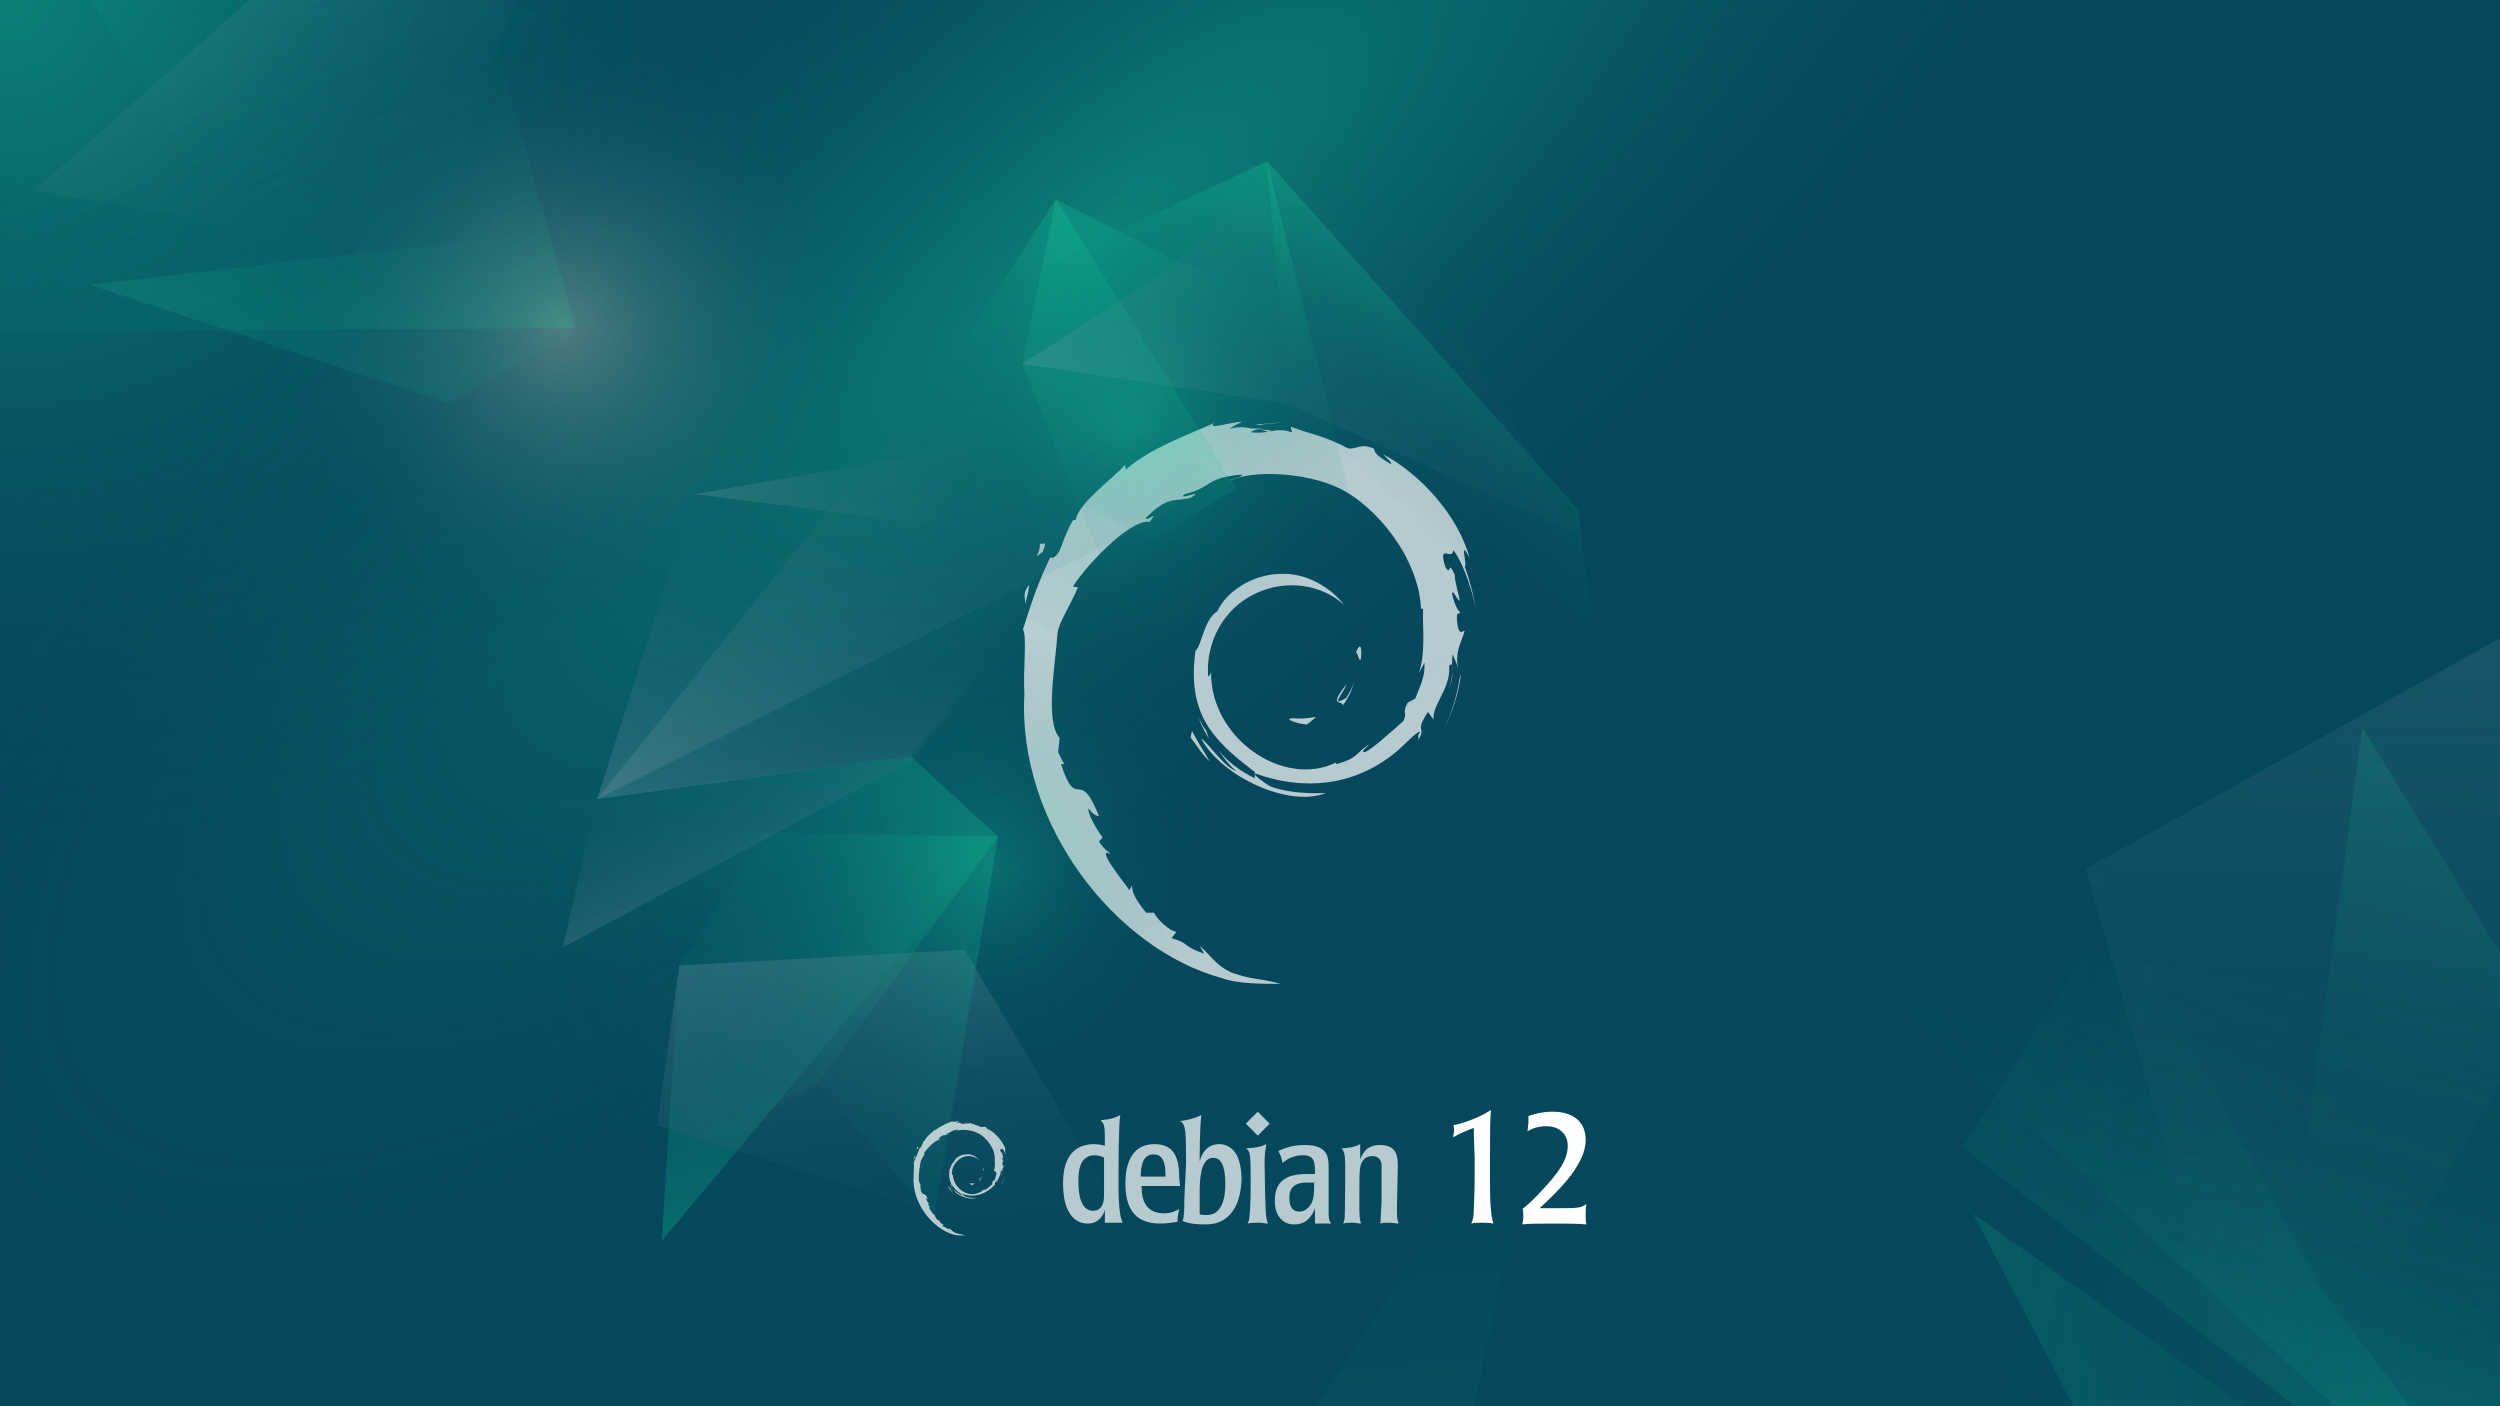 <?xml version="1.0" encoding="UTF-8" standalone="no"?>
<!-- Generator: Adobe Illustrator 26.5.0, SVG Export Plug-In . SVG Version: 6.00 Build 0)  -->

<svg
   version="1.1"
   id="Calque_1"
   x="0px"
   y="0px"
   viewBox="0 0 3840 2160"
   xml:space="preserve"
   sodipodi:docname="3840x2160 Emerald Big Logo.svg"
   inkscape:version="1.2.2 (b0a8486541, 2022-12-01)"
   width="3840"
   height="2160"
   xmlns:inkscape="http://www.inkscape.org/namespaces/inkscape"
   xmlns:sodipodi="http://sodipodi.sourceforge.net/DTD/sodipodi-0.dtd"
   xmlns:xlink="http://www.w3.org/1999/xlink"
   xmlns="http://www.w3.org/2000/svg"
   xmlns:svg="http://www.w3.org/2000/svg"><rect x="0" y="0" width="3840" height="2160" fill="#808080" stroke="none"/><defs
   id="defs660"><clipPath
     id="SVGID_00000065040548837432246740000015681463041764845981_"><use
       xlink:href="#SVGID_00000105414853600283290720000017360153226701225652_"
       style="overflow:visible"
       id="use237" /></clipPath><rect
     id="SVGID_00000105414853600283290720000017360153226701225652_"
     y="0"
     width="640"
     height="483.7"
     x="0" /><rect
     id="rect1106"
     y="0"
     width="640"
     height="483.7"
     x="0" /></defs><sodipodi:namedview
   id="namedview658"
   pagecolor="#ffffff"
   bordercolor="#666666"
   borderopacity="1.0"
   inkscape:showpageshadow="2"
   inkscape:pageopacity="0.0"
   inkscape:pagecheckerboard="0"
   inkscape:deskcolor="#d1d1d1"
   showgrid="false"
   inkscape:zoom="0.24323164"
   inkscape:cx="2150.2137"
   inkscape:cy="982.60244"
   inkscape:window-width="1920"
   inkscape:window-height="1011"
   inkscape:window-x="0"
   inkscape:window-y="0"
   inkscape:window-maximized="1"
   inkscape:current-layer="Calque_1"
   showguides="false" />
<style
   type="text/css"
   id="style409">
	.st0{clip-path:url(#SVGID_00000093167105208028638090000008063807857182655396_);}
	.st1{fill:#05475C;}
	.st2{opacity:0.34;fill:url(#SVGID_00000012445251672029399260000003270595326732136081_);enable-background:new    ;}
	.st3{opacity:0.34;fill:url(#SVGID_00000127010423592997111840000013957416611417821059_);enable-background:new    ;}
	.st4{opacity:0.34;fill:url(#SVGID_00000101814971404403400460000010609185819928108449_);enable-background:new    ;}
	.st5{opacity:0.71;}
	.st6{fill:#FFFFFF;}
	.st7{opacity:0.62;}
	.st8{opacity:0.34;fill:url(#SVGID_00000107557325802917530330000017592151723363848840_);enable-background:new    ;}
	.st9{opacity:0.34;fill:url(#SVGID_00000032650273911267859500000015024660283904495788_);enable-background:new    ;}
	.st10{opacity:0.34;fill:url(#SVGID_00000057851989095838282160000014663790337944238500_);enable-background:new    ;}
	.st11{opacity:0.34;fill:url(#SVGID_00000178165242061037739810000007582236097397314448_);enable-background:new    ;}
	.st12{opacity:0.34;fill:url(#SVGID_00000064329767591241199690000000234602624410839680_);enable-background:new    ;}
	.st13{opacity:0.34;fill:url(#SVGID_00000014609603927260903510000009061463274724089486_);enable-background:new    ;}
	.st14{opacity:0.34;fill:url(#SVGID_00000050627399097891942390000014523148072975367070_);enable-background:new    ;}
	.st15{opacity:0.34;fill:url(#SVGID_00000109731321347584724990000010142768297725207449_);enable-background:new    ;}
	.st16{opacity:0.34;fill:url(#SVGID_00000000926441590728654410000012560741159445150083_);enable-background:new    ;}
	.st17{opacity:0.34;fill:url(#SVGID_00000137832232493639134090000003781239364591219342_);enable-background:new    ;}
	.st18{opacity:0.34;fill:url(#SVGID_00000150812387129626622020000009167110439853258936_);enable-background:new    ;}
	.st19{opacity:0.34;fill:url(#SVGID_00000179608784322168811290000010365701417373876369_);enable-background:new    ;}
	.st20{opacity:0.34;fill:url(#SVGID_00000120531069539707179100000007006360167335202962_);enable-background:new    ;}
	.st21{opacity:0.34;fill:url(#SVGID_00000181089157459068778460000011901104969134050459_);enable-background:new    ;}
	.st22{opacity:0.34;fill:url(#SVGID_00000062164313994880221460000014631417913117263241_);enable-background:new    ;}
	.st23{opacity:0.12;fill:url(#SVGID_00000000902067244530690860000014386718989792038839_);enable-background:new    ;}
	.st24{opacity:0.12;fill:url(#SVGID_00000089550684643991047870000016914371577980347776_);enable-background:new    ;}
	.st25{opacity:0.12;fill:url(#SVGID_00000084507925595054884490000005003863653038598286_);enable-background:new    ;}
	.st26{opacity:0.12;fill:url(#SVGID_00000047780407226302564420000009742350089197221517_);enable-background:new    ;}
	.st27{opacity:0.12;fill:url(#SVGID_00000066480680368962549320000006921805612706891392_);enable-background:new    ;}
	.st28{opacity:0.12;fill:url(#SVGID_00000122678307387241734090000002868210978020395689_);enable-background:new    ;}
	.st29{opacity:0.12;fill:url(#SVGID_00000150100474908702981900000008908414767416909709_);enable-background:new    ;}
	.st30{opacity:0.12;fill:url(#SVGID_00000072960791515750302390000015282140940621514149_);enable-background:new    ;}
	.st31{opacity:0.12;fill:url(#SVGID_00000114770971300144002370000016800559959910618791_);enable-background:new    ;}
	.st32{opacity:0.12;fill:url(#SVGID_00000036952937828426554700000000522215132809990844_);enable-background:new    ;}
	.st33{opacity:0.12;fill:url(#SVGID_00000090974002902719031840000015158340248134540673_);enable-background:new    ;}
</style>
<g
   id="g655"
   transform="matrix(2,0,0,2,0.6,-0.2)"
   sodipodi:insensitive="true">
	<defs
   id="defs412">
		<rect
   id="SVGID_1_"
   x="-0.3"
   y="0.1"
   width="1920"
   height="1080" />
	</defs>
	<clipPath
   id="SVGID_00000085218408489160111120000007828018339010817721_">
		<use
   xlink:href="#SVGID_1_"
   style="overflow:visible"
   id="use414" />
	</clipPath>
	<g
   clip-path="url(#SVGID_00000085218408489160111120000007828018339010817721_)"
   id="g653">
		<g
   id="g651">
			<g
   id="Calque_1-2">
				<rect
   x="-17.3"
   y="-74.9"
   class="st1"
   width="1955"
   height="1231"
   id="rect417" />
				
					<radialGradient
   id="SVGID_00000018216064389455096890000017941378598996776607_"
   cx="-680.755"
   cy="15329.986"
   r="1365.403"
   gradientTransform="matrix(0.5,0,0,0.5,345.377,-7667.793)"
   gradientUnits="userSpaceOnUse">
					<stop
   offset="0"
   style="stop-color:#18F5B0"
   id="stop419" />
					<stop
   offset="1"
   style="stop-color:#05475C;stop-opacity:0"
   id="stop421" />
				</radialGradient>
				
					<circle
   style="opacity:0.34;fill:url(#SVGID_00000018216064389455096890000017941378598996776607_);enable-background:new"
   cx="5"
   cy="-2.8"
   r="682.7"
   id="circle424" />
				
					<radialGradient
   id="SVGID_00000000933302580452020710000013162680496496488371_"
   cx="-1132.389"
   cy="-1996.887"
   r="342.1"
   gradientTransform="matrix(-2.832,2.413,-0.804,-0.944,-3965.738,1030.719)"
   gradientUnits="userSpaceOnUse">
					<stop
   offset="0"
   style="stop-color:#18F5B0"
   id="stop426" />
					<stop
   offset="1"
   style="stop-color:#05475C;stop-opacity:0"
   id="stop428" />
				</radialGradient>
				
					<polygon
   style="opacity:0.34;fill:url(#SVGID_00000000933302580452020710000013162680496496488371_);enable-background:new"
   points="1374,-889.6 1988.4,-168.2 313.1,1258.8 -301.3,537.5 "
   id="polygon431" />
				
					<radialGradient
   id="SVGID_00000080193032524742796840000011048436269149918087_"
   cx="173.045"
   cy="15837.789"
   r="459.401"
   gradientTransform="matrix(0.5,0,0,0.5,345.377,-7667.793)"
   gradientUnits="userSpaceOnUse">
					<stop
   offset="0"
   style="stop-color:#DAC9BA"
   id="stop433" />
					<stop
   offset="1"
   style="stop-color:#05475C;stop-opacity:0"
   id="stop435" />
				</radialGradient>
				
					<circle
   style="opacity:0.34;fill:url(#SVGID_00000080193032524742796840000011048436269149918087_);enable-background:new"
   cx="431.9"
   cy="251.1"
   r="229.7"
   id="circle438" />
				<g
   class="st5"
   id="g464"
   transform="matrix(5.41,0,0,5.41,-4234.63,-2382.099)">
					<path
   class="st6"
   d="m 966.2,542.3 c -1.3,0 0.2,0.7 2,0.9 0.5,-0.4 0.9,-0.7 1.3,-1.1 -1.1,0.2 -2.2,0.3 -3.3,0.2"
   id="path440" />
					<path
   class="st6"
   d="m 973.3,540.5 c 0.8,-1.1 1.4,-2.3 1.6,-3.5 -0.2,0.9 -0.6,1.6 -1.1,2.4 -2.5,1.5 -0.2,-0.9 0,-1.9 -2.7,3.4 -0.4,2.1 -0.5,3"
   id="path442" />
					<path
   class="st6"
   d="m 975.9,533.7 c 0.2,-2.4 -0.5,-1.6 -0.7,-0.7 0.3,0.1 0.5,1.7 0.7,0.7"
   id="path444" />
					<path
   class="st6"
   d="m 961.2,501.3 c 0.7,0.1 1.5,0.2 1.4,0.4 0.8,-0.2 1,-0.3 -1.4,-0.4"
   id="path446" />
					<path
   class="st6"
   d="m 962.6,501.7 -0.5,0.1 0.5,-0.1 v 0"
   id="path448" />
					<path
   class="st6"
   d="m 984.9,534.4 c 0.1,2.1 -0.6,3.2 -1.3,5.1 l -1.1,0.6 c -0.9,1.8 0.1,1.1 -0.6,2.6 -1.5,1.3 -4.5,4.1 -5.5,4.4 -0.7,0 0.5,-0.8 0.6,-1.1 -1.9,1.3 -1.6,2 -4.6,2.8 l -0.1,-0.2 c -7.4,3.6 -17.8,-3.4 -17.7,-12.9 -0.1,0.6 -0.2,0.4 -0.4,0.7 -0.4,-4.9 2.2,-9.7 6.7,-11.8 4.4,-2.1 9.4,-1.3 12.6,1.6 -1.7,-2.2 -5.1,-4.6 -9.1,-4.4 -4,0.1 -7.6,2.5 -8.9,5.3 -2,1.3 -2.2,4.9 -3.1,5.6 -1.2,8.7 2.2,12.5 8,16.9 0.9,0.6 0.3,0.7 0.4,1.2 -1.9,-0.9 -3.7,-2.2 -5.2,-4 0.8,1.1 1.6,2.2 2.6,3 -1.8,-0.6 -4.3,-4.4 -5,-4.6 3.1,5.6 12.7,9.8 17.7,7.7 -2.3,0.1 -5.3,0 -7.8,-0.9 -1.1,-0.6 -2.5,-1.7 -2.3,-1.9 6.8,2.5 13.9,1.9 19.8,-2.8 1.5,-1.2 3.1,-3.1 3.7,-3.1 -0.7,1.1 0.1,0.5 -0.4,1.4 1.5,-2.4 -0.6,-1 1.5,-4.2 l 0.8,1.1 c -0.3,-2 2.5,-4.5 2.2,-7.6 0.6,-1 0.7,1 0,3.2 0.9,-2.4 0.2,-2.8 0.5,-4.9 0.3,0.7 0.6,1.4 0.8,2.1 -0.6,-2.4 0.6,-4.1 0.9,-5.4 -0.3,-0.1 -0.9,1 -1.1,-1.7 0,-1.2 0.3,-0.6 0.5,-0.9 -0.2,-0.1 -0.9,-1.1 -1.2,-2.8 0.3,-0.4 0.7,1.1 1.1,1.1 -0.2,-1.4 -0.7,-2.5 -0.7,-3.7 -1.1,-2.3 -0.4,0.3 -1.3,-1 -1.2,-3.7 1,-0.8 1.1,-2.5 1.8,2.5 2.8,6.6 3.2,8.2 -0.4,-2 -0.9,-4 -1.6,-5.9 0.5,0.2 -0.9,-4.2 0.7,-1.2 -1.7,-6.2 -7.2,-12 -12.3,-14.7 0.6,0.6 1.4,1.3 1.1,1.4 -2.5,-1.5 -2.1,-1.6 -2.4,-2.2 -2,-0.8 -2.2,0.1 -3.6,0 -3.9,-2 -4.7,-1.8 -8.2,-3.1 l 0.2,0.8 c -2.5,-0.8 -3,0.3 -5.8,0 -0.2,-0.1 0.9,-0.5 1.7,-0.6 -2.5,0.3 -2.3,-0.5 -4.8,0.1 0.6,-0.4 1.2,-0.7 1.8,-1 -2,0.1 -4.9,1.2 -4,0.2 -3.3,1.5 -9.2,3.6 -12.5,6.6 l -0.1,-0.7 c -1.5,1.8 -6.6,5.4 -7,7.8 l -0.4,0.1 c -0.8,1.3 -1.3,2.8 -1.9,4.3 -1,1.7 -1.5,0.7 -1.3,0.9 -2,4.1 -3,7.5 -3.9,10.3 0.6,0.9 0,5.6 0.2,9.2 -1,18.4 12.9,36.2 28.1,40.3 2.2,0.8 5.6,0.8 8.3,0.8 -3.3,-0.9 -3.8,-0.5 -7,-1.6 -2.3,-1.1 -2.8,-2.3 -4.5,-3.8 l 0.6,1.1 c -3.2,-1.1 -1.9,-1.4 -4.6,-2.2 l 0.7,-0.9 c -1,-0.1 -2.7,-1.7 -3.2,-2.7 h -1.1 c -1.4,-1.7 -2.1,-2.9 -2,-3.9 l -0.4,0.7 c -0.4,-0.7 -5.1,-6.4 -2.6,-5.1 -0.4,-0.4 -1,-0.7 -1.7,-1.8 l 0.5,-0.6 c -1.1,-1.5 -2.1,-3.4 -2,-4.1 0.6,0.8 1,1 1.5,1.1 -2.9,-7.3 -3.1,-0.4 -5.4,-7.4 h 0.5 c -0.4,-0.5 -0.6,-1.1 -0.9,-1.7 l 0.2,-2 c -2.1,-2.4 -0.6,-10.4 -0.3,-14.8 0.2,-1.7 1.7,-3.7 2.9,-6.6 l -0.7,-0.1 c 1.4,-2.4 7.9,-9.6 10.9,-9.2 1.4,-1.8 -0.3,0 -0.6,-0.5 3.2,-3.3 4.2,-2.3 6.4,-2.9 2.3,-1.4 -2,0.5 -0.9,-0.5 4.1,-1 2.8,-2.3 8.1,-2.8 0.5,0.3 -1.3,0.5 -1.7,0.9 3.3,-1.6 10.7,-1.2 15.3,0.9 5.5,2.5 11.6,10.1 11.9,17.2 l 0.3,0.1 c -0.1,2.8 0.4,6.1 -0.6,9.1 l 0.8,-1.5"
   id="path450" />
					<path
   class="st6"
   d="m 951.9,544.1 -0.2,0.9 c 0.9,1.2 1.6,2.4 2.7,3.4 -0.9,-1.6 -1.4,-2.2 -2.5,-4.3"
   id="path452" />
					<path
   class="st6"
   d="m 953.9,544 c -0.5,-0.5 -0.7,-1.1 -1,-1.7 0.3,1.1 0.9,2 1.4,2.9 l -0.4,-1.2"
   id="path454" />
					<path
   class="st6"
   d="m 990.1,536.1 -0.2,0.5 c -0.4,2.5 -1.1,5 -2.3,7.3 1.3,-2.4 2.1,-5.1 2.5,-7.8"
   id="path456" />
					<path
   class="st6"
   d="m 961.5,500.7 c 0.9,-0.3 2.2,-0.2 3.1,-0.4 -1.2,0.1 -2.5,0.2 -3.7,0.3 l 0.6,0.1"
   id="path458" />
					<path
   class="st6"
   d="m 930.3,517.3 c 0.2,1.9 -1.4,2.6 0.4,1.4 0.9,-2.2 -0.4,-0.6 -0.4,-1.4"
   id="path460" />
					<path
   class="st6"
   d="m 928.2,526.1 c 0.4,-1.3 0.5,-2 0.6,-2.8 -1.1,1.5 -0.5,1.8 -0.6,2.8"
   id="path462" />
				</g>
				<g
   class="st7"
   id="g571">
					
						<radialGradient
   id="SVGID_00000091732848191404214390000004736846775492618424_"
   cx="-37.305"
   cy="10365.16"
   r="173.24"
   gradientTransform="matrix(0.864,0.523,-0.502,0.911,5995.198,-8755.317)"
   gradientUnits="userSpaceOnUse">
						<stop
   offset="0"
   style="stop-color:#18F5B0"
   id="stop466" />
						<stop
   offset="1"
   style="stop-color:#05475C;stop-opacity:0"
   id="stop468" />
					</radialGradient>
					
						<ellipse
   style="opacity:0.34;fill:url(#SVGID_00000091732848191404214390000004736846775492618424_);enable-background:new"
   cx="766.2"
   cy="645.9"
   rx="173.2"
   ry="181.5"
   id="ellipse471" />
					
						<linearGradient
   id="SVGID_00000114788164137069528000000005957745660025105319_"
   gradientUnits="userSpaceOnUse"
   x1="4501.651"
   y1="506.226"
   x2="4698.46"
   y2="506.226"
   gradientTransform="matrix(-0.715,0.699,-0.538,-0.551,4391.564,-2623.354)">
						<stop
   offset="0"
   style="stop-color:#18F5B0"
   id="stop473" />
						<stop
   offset="1"
   style="stop-color:#05475C;stop-opacity:0"
   id="stop475" />
					</linearGradient>
					
						<polygon
   style="opacity:0.34;fill:url(#SVGID_00000114788164137069528000000005957745660025105319_);enable-background:new"
   points="885,415.5 700.3,321.9 810.7,153.3 949,375.1 "
   id="polygon478" />
					
						<linearGradient
   id="SVGID_00000054962312987295980090000006017935243511788676_"
   gradientUnits="userSpaceOnUse"
   x1="2066.03"
   y1="7874.249"
   x2="2337.193"
   y2="7874.249"
   gradientTransform="matrix(0.777,0.629,-0.629,0.777,4107.186,-7204.904)">
						<stop
   offset="0"
   style="stop-color:#18F5B0"
   id="stop480" />
						<stop
   offset="1"
   style="stop-color:#05475C;stop-opacity:0"
   id="stop482" />
					</linearGradient>
					
						<polygon
   style="opacity:0.34;fill:url(#SVGID_00000054962312987295980090000006017935243511788676_);enable-background:new"
   points="1001,349.2 871.9,494.7 784.8,279.5 810.7,153.3 905.6,201.5 1025.1,241.8 "
   id="polygon485" />
					
						<linearGradient
   id="SVGID_00000012442755421995762960000014664915799359269053_"
   gradientUnits="userSpaceOnUse"
   x1="-7687.738"
   y1="5138.357"
   x2="-7185.388"
   y2="5138.357"
   gradientTransform="matrix(0.392,-0.92,0.92,0.392,-1099.898,-8403.892)">
						<stop
   offset="0"
   style="stop-color:#AABDCB"
   id="stop487" />
						<stop
   offset="1"
   style="stop-color:#05475C;stop-opacity:0"
   id="stop489" />
					</linearGradient>
					
						<polygon
   style="opacity:0.34;fill:url(#SVGID_00000012442755421995762960000014664915799359269053_);enable-background:new"
   points="939.5,373.1 458.3,613.8 629.2,399.9 799.9,213.2 "
   id="polygon492" />
					
						<linearGradient
   id="SVGID_00000086651592687441638420000016273738828393233579_"
   gradientUnits="userSpaceOnUse"
   x1="9454.185"
   y1="2925.749"
   x2="9671.468"
   y2="2925.749"
   gradientTransform="matrix(-0.348,0.572,-0.765,-0.628,6665.277,-3309.378)">
						<stop
   offset="0"
   style="stop-color:#18F5B0"
   id="stop494" />
						<stop
   offset="1"
   style="stop-color:#05475C;stop-opacity:0"
   id="stop496" />
					</linearGradient>
					
						<polygon
   style="opacity:0.34;fill:url(#SVGID_00000086651592687441638420000016273738828393233579_);enable-background:new"
   points="972.8,123.9 1211.9,391.7 1226.6,518.1 988.7,310.2 "
   id="polygon499" />
					
						<linearGradient
   id="SVGID_00000095314929038062691570000012080618537926193552_"
   gradientUnits="userSpaceOnUse"
   x1="-4049.36"
   y1="6098.56"
   x2="-3743.856"
   y2="6098.56"
   gradientTransform="matrix(0.715,-0.699,0.699,0.715,-446.369,-6772.921)">
						<stop
   offset="0"
   style="stop-color:#AABDCB"
   id="stop501" />
						<stop
   offset="1"
   style="stop-color:#05475C;stop-opacity:0"
   id="stop503" />
					</linearGradient>
					
						<polygon
   style="opacity:0.34;fill:url(#SVGID_00000095314929038062691570000012080618537926193552_);enable-background:new"
   points="784.8,279.5 889.2,212.3 1029.8,93.1 1208.9,409.2 988.7,310.2 "
   id="polygon506" />
					
						<linearGradient
   id="SVGID_00000069384093065957304470000008686477747994526866_"
   gradientUnits="userSpaceOnUse"
   x1="6255.86"
   y1="2547.125"
   x2="6490.913"
   y2="2547.125"
   gradientTransform="matrix(-0.59,0.808,-0.808,-0.59,6758.61,-3397.523)">
						<stop
   offset="0"
   style="stop-color:#18F5B0"
   id="stop508" />
						<stop
   offset="1"
   style="stop-color:#05475C;stop-opacity:0"
   id="stop510" />
					</linearGradient>
					
						<polygon
   style="opacity:0.34;fill:url(#SVGID_00000069384093065957304470000008686477747994526866_);enable-background:new"
   points="1043.6,409.2 960,371.1 730.2,237.8 972.8,123.9 "
   id="polygon513" />
					
						<linearGradient
   id="SVGID_00000174570387500765410560000018201440021002273169_"
   gradientUnits="userSpaceOnUse"
   x1="-7022.96"
   y1="-1443.51"
   x2="-6656.459"
   y2="-1443.51"
   gradientTransform="matrix(-0.268,-0.963,1.05,-0.292,294.058,-6276.794)">
						<stop
   offset="0"
   style="stop-color:#18F5B0"
   id="stop515" />
						<stop
   offset="1"
   style="stop-color:#05475C;stop-opacity:0"
   id="stop517" />
					</linearGradient>
					
						<polygon
   style="opacity:0.34;fill:url(#SVGID_00000174570387500765410560000018201440021002273169_);enable-background:new"
   points="521.4,741.6 657.1,531.1 756.4,656.4 507.9,953.1 "
   id="polygon520" />
					
						<linearGradient
   id="SVGID_00000041276010603755054700000012950505128597653693_"
   gradientUnits="userSpaceOnUse"
   x1="6476.295"
   y1="-3050.692"
   x2="6860.413"
   y2="-3050.692"
   gradientTransform="matrix(-0.926,0.378,-0.378,-0.926,5603.135,-4641.423)">
						<stop
   offset="0"
   style="stop-color:#18F5B0"
   id="stop522" />
						<stop
   offset="1"
   style="stop-color:#05475C;stop-opacity:0"
   id="stop524" />
					</linearGradient>
					
						<polygon
   style="opacity:0.34;fill:url(#SVGID_00000041276010603755054700000012950505128597653693_);enable-background:new"
   points="427.7,829.7 397,619.9 699,580.8 766.2,642.6 628.2,832 516.1,895 "
   id="polygon527" />
					
						<linearGradient
   id="SVGID_00000061435600823447587540000000552723606534874028_"
   gradientUnits="userSpaceOnUse"
   x1="-14448.05"
   y1="-4270.977"
   x2="-13998.346"
   y2="-4270.977"
   gradientTransform="matrix(-0.235,-0.26,0.879,-0.295,1043.049,-4355.957)">
						<stop
   offset="0"
   style="stop-color:#AABDCB"
   id="stop529" />
						<stop
   offset="1"
   style="stop-color:#05475C;stop-opacity:0"
   id="stop531" />
					</linearGradient>
					
						<polygon
   style="opacity:0.34;fill:url(#SVGID_00000061435600823447587540000000552723606534874028_);enable-background:new"
   points="700.3,584.1 431.9,727.7 458.3,613.8 806,449.6 "
   id="polygon534" />
					
						<linearGradient
   id="SVGID_00000002351047188999019860000002566414104328457898_"
   gradientUnits="userSpaceOnUse"
   x1="12772.947"
   y1="6937.404"
   x2="13680.892"
   y2="6937.404"
   gradientTransform="matrix(0.176,0.302,-0.921,0.109,4716.275,-3888.367)">
						<stop
   offset="0"
   style="stop-color:#AABDCB"
   id="stop536" />
						<stop
   offset="1"
   style="stop-color:#05475C;stop-opacity:0"
   id="stop538" />
					</linearGradient>
					
						<polygon
   style="opacity:0.34;fill:url(#SVGID_00000002351047188999019860000002566414104328457898_);enable-background:new"
   points="521.4,741.6 740.4,729.5 893.4,986.9 504.3,864.5 "
   id="polygon541" />
					
						<linearGradient
   id="SVGID_00000004534978137110897330000008179059058368671906_"
   gradientUnits="userSpaceOnUse"
   x1="-7687.738"
   y1="5080.528"
   x2="-7400.528"
   y2="5080.528"
   gradientTransform="matrix(0.392,-0.92,0.92,0.392,-1099.898,-8403.892)">
						<stop
   offset="0"
   style="stop-color:#AABDCB"
   id="stop543" />
						<stop
   offset="1"
   style="stop-color:#05475C;stop-opacity:0"
   id="stop545" />
					</linearGradient>
					
						<polygon
   style="opacity:0.34;fill:url(#SVGID_00000004534978137110897330000008179059058368671906_);enable-background:new"
   points="806,449.6 699,580.8 458.3,613.8 533.2,379.6 "
   id="polygon548" />
					
						<radialGradient
   id="SVGID_00000091017312778810520490000013487813255627565699_"
   cx="-108.256"
   cy="10030.869"
   r="181.94"
   gradientTransform="matrix(0.864,0.523,-0.502,0.911,5995.198,-8755.317)"
   gradientUnits="userSpaceOnUse">
						<stop
   offset="0"
   style="stop-color:#18F5B0"
   id="stop550" />
						<stop
   offset="1"
   style="stop-color:#05475C;stop-opacity:0"
   id="stop552" />
					</radialGradient>
					
						<ellipse
   style="opacity:0.34;fill:url(#SVGID_00000091017312778810520490000013487813255627565699_);enable-background:new"
   cx="871.9"
   cy="305.4"
   rx="181.9"
   ry="190.6"
   id="ellipse555" />
					
						<linearGradient
   id="SVGID_00000093149179829732349710000008128861407447028144_"
   gradientUnits="userSpaceOnUse"
   x1="6476.307"
   y1="-3135.932"
   x2="6770.707"
   y2="-3135.932"
   gradientTransform="matrix(-0.926,0.378,-0.378,-0.926,5603.135,-4641.423)">
						<stop
   offset="0"
   style="stop-color:#18F5B0"
   id="stop557" />
						<stop
   offset="1"
   style="stop-color:#05475C;stop-opacity:0"
   id="stop559" />
					</linearGradient>
					
						<polygon
   style="opacity:0.34;fill:url(#SVGID_00000093149179829732349710000008128861407447028144_);enable-background:new"
   points="766.2,642.6 717.1,936.1 628.2,832 532.1,848 501.4,638.1 "
   id="polygon562" />
					
						<linearGradient
   id="SVGID_00000034071598378061202680000005682775137060128388_"
   gradientUnits="userSpaceOnUse"
   x1="-2446.014"
   y1="8616.951"
   x2="-2179.454"
   y2="8616.951"
   gradientTransform="matrix(0.98,-0.2,0.2,0.98,1206.592,-8533.693)">
						<stop
   offset="0"
   style="stop-color:#AABDCB"
   id="stop564" />
						<stop
   offset="1"
   style="stop-color:#05475C;stop-opacity:0"
   id="stop566" />
					</linearGradient>
					
						<polygon
   style="opacity:0.34;fill:url(#SVGID_00000034071598378061202680000005682775137060128388_);enable-background:new"
   points="797.9,413.5 533.2,379.6 730.2,345.4 784.8,279.5 "
   id="polygon569" />
				</g>
				
					<linearGradient
   id="SVGID_00000147222259863327894370000004713185813428820113_"
   gradientUnits="userSpaceOnUse"
   x1="-8054.338"
   y1="5144.256"
   x2="-7614.186"
   y2="5144.256"
   gradientTransform="matrix(0.417,-0.909,0.909,0.417,401.777,-8335.061)">
					<stop
   offset="0"
   style="stop-color:#18F5B0"
   id="stop573" />
					<stop
   offset="1"
   style="stop-color:#05475C;stop-opacity:0"
   id="stop575" />
				</linearGradient>
				
					<polygon
   style="opacity:0.12;fill:url(#SVGID_00000147222259863327894370000004713185813428820113_);enable-background:new"
   points="1984.5,1253.1 1507.2,881.3 1602,731.1 2140.7,840.5 "
   id="polygon578" />
				
					<linearGradient
   id="SVGID_00000063620498617606890090000008720960172290484925_"
   gradientUnits="userSpaceOnUse"
   x1="-338.647"
   y1="-4980.898"
   x2="213.097"
   y2="-4980.898"
   gradientTransform="matrix(-0.951,-0.309,0.309,-0.951,3185.278,-3756.863)">
					<stop
   offset="0"
   style="stop-color:#18F5B0"
   id="stop580" />
					<stop
   offset="1"
   style="stop-color:#05475C;stop-opacity:0"
   id="stop582" />
				</linearGradient>
				
					<polygon
   style="opacity:0.12;fill:url(#SVGID_00000063620498617606890090000008720960172290484925_);enable-background:new"
   points="1645,1256.7 1426.9,1290.3 1413.7,1026.6 1556,569.8 1783,991.1 1934.2,1191.5 "
   id="polygon585" />
				
					<linearGradient
   id="SVGID_00000078013590621525976610000006727138897565908112_"
   gradientUnits="userSpaceOnUse"
   x1="5217.22"
   y1="6487.855"
   x2="5885.488"
   y2="6487.855"
   gradientTransform="matrix(-0.036,0.999,-0.999,-0.036,8477.332,-4502.86)">
					<stop
   offset="0"
   style="stop-color:#AABDCB"
   id="stop587" />
					<stop
   offset="1"
   style="stop-color:#05475C;stop-opacity:0"
   id="stop589" />
				</linearGradient>
				
					<polygon
   style="opacity:0.12;fill:url(#SVGID_00000078013590621525976610000006727138897565908112_);enable-background:new"
   points="1995.2,701.9 1737.9,1144.3 1601.6,667.3 1933.3,482.6 "
   id="polygon592" />
				
					<linearGradient
   id="SVGID_00000129169157574715853980000000301106401069963673_"
   gradientUnits="userSpaceOnUse"
   x1="8268.372"
   y1="570.836"
   x2="8986.336"
   y2="570.836"
   gradientTransform="matrix(-0.079,0.665,-0.957,-0.254,3183.179,-4748.315)">
					<stop
   offset="0"
   style="stop-color:#18F5B0"
   id="stop594" />
					<stop
   offset="1"
   style="stop-color:#05475C;stop-opacity:0"
   id="stop596" />
				</linearGradient>
				
					<polygon
   style="opacity:0.12;fill:url(#SVGID_00000129169157574715853980000000301106401069963673_);enable-background:new"
   points="2102.8,1126.5 1757.4,979.3 1814,558.8 2004.8,870.8 "
   id="polygon599" />
				
					<linearGradient
   id="SVGID_00000051343387064157711410000007010731585534318724_"
   gradientUnits="userSpaceOnUse"
   x1="-6628.842"
   y1="4207.943"
   x2="-6236.536"
   y2="4207.943"
   gradientTransform="matrix(0.261,-0.965,0.965,0.261,-653.472,-6361.39)">
					<stop
   offset="0"
   style="stop-color:#18F5B0"
   id="stop601" />
					<stop
   offset="1"
   style="stop-color:#05475C;stop-opacity:0"
   id="stop603" />
				</linearGradient>
				
					<polygon
   style="opacity:0.12;fill:url(#SVGID_00000051343387064157711410000007010731585534318724_);enable-background:new"
   points="2068.4,836 1927.9,1204.4 1463.9,778.1 1621.5,776.7 "
   id="polygon606" />
				
					<linearGradient
   id="SVGID_00000169518436558334241300000010220786071391330234_"
   gradientUnits="userSpaceOnUse"
   x1="1836.101"
   y1="7829.161"
   x2="2258.339"
   y2="7829.161"
   gradientTransform="matrix(0.992,-0.127,0.127,0.992,-1274.858,-6407.448)">
					<stop
   offset="0"
   style="stop-color:#18F5B0"
   id="stop608" />
					<stop
   offset="1"
   style="stop-color:#05475C;stop-opacity:0"
   id="stop610" />
				</linearGradient>
				
					<polygon
   style="opacity:0.12;fill:url(#SVGID_00000169518436558334241300000010220786071391330234_);enable-background:new"
   points="1983.4,1264.7 1663.6,1217.3 1515.2,932.3 "
   id="polygon613" />
				
					<linearGradient
   id="SVGID_00000003075246375309062510000005919818320267613622_"
   gradientUnits="userSpaceOnUse"
   x1="10926.994"
   y1="12790.337"
   x2="11459.436"
   y2="12790.337"
   gradientTransform="matrix(0.379,0.341,-0.932,0.561,7924.408,-10914.702)">
					<stop
   offset="0"
   style="stop-color:#AABDCB"
   id="stop615" />
					<stop
   offset="1"
   style="stop-color:#05475C;stop-opacity:0"
   id="stop617" />
				</linearGradient>
				
					<polygon
   style="opacity:0.12;fill:url(#SVGID_00000003075246375309062510000005919818320267613622_);enable-background:new"
   points="413.8,-51.6 325.9,197.4 26.2,146.4 276.7,-75.4 "
   id="polygon620" />
				
					<linearGradient
   id="SVGID_00000151504943794861704500000013710966191068745143_"
   gradientUnits="userSpaceOnUse"
   x1="9379.035"
   y1="6171.806"
   x2="9964.666"
   y2="6171.806"
   gradientTransform="matrix(0.353,0.57,-0.906,0.398,2451.355,-7980.259)">
					<stop
   offset="0"
   style="stop-color:#18F5B0"
   id="stop622" />
					<stop
   offset="1"
   style="stop-color:#05475C;stop-opacity:0"
   id="stop624" />
				</linearGradient>
				
					<polygon
   style="opacity:0.12;fill:url(#SVGID_00000151504943794861704500000013710966191068745143_);enable-background:new"
   points="538.6,70 180.3,178.5 -2.7,-115.1 320.6,-31.9 "
   id="polygon627" />
				
					<linearGradient
   id="SVGID_00000116945986907177242930000003619234899467008173_"
   gradientUnits="userSpaceOnUse"
   x1="-7309.398"
   y1="-1249.721"
   x2="-6990.358"
   y2="-1249.721"
   gradientTransform="matrix(-0.398,-0.917,0.917,-0.398,-1553.592,-6849.357)">
					<stop
   offset="0"
   style="stop-color:#18F5B0"
   id="stop629" />
					<stop
   offset="1"
   style="stop-color:#05475C;stop-opacity:0"
   id="stop631" />
				</linearGradient>
				
					<polygon
   style="opacity:0.12;fill:url(#SVGID_00000116945986907177242930000003619234899467008173_);enable-background:new"
   points="354.7,-57.8 441.9,252.1 -163.5,256 -37.5,164 "
   id="polygon634" />
				
					<linearGradient
   id="SVGID_00000018934028870046402510000005056381095522587327_"
   gradientUnits="userSpaceOnUse"
   x1="-3331.885"
   y1="6389.46"
   x2="-2896.971"
   y2="6389.46"
   gradientTransform="matrix(0.696,-0.718,0.718,0.696,-2068.289,-6498.083)">
					<stop
   offset="0"
   style="stop-color:#18F5B0"
   id="stop636" />
					<stop
   offset="1"
   style="stop-color:#05475C;stop-opacity:0"
   id="stop638" />
				</linearGradient>
				
					<polygon
   style="opacity:0.12;fill:url(#SVGID_00000018934028870046402510000005056381095522587327_);enable-background:new"
   points="626.8,154.1 343.4,309.7 69,218.8 "
   id="polygon641" />
				
					<linearGradient
   id="SVGID_00000101790783768249243120000007920411576515842194_"
   gradientUnits="userSpaceOnUse"
   x1="-6562.526"
   y1="1880.119"
   x2="-6127.653"
   y2="1880.119"
   gradientTransform="matrix(-0.095,-0.996,0.996,-0.095,-1443.645,-5086.291)">
					<stop
   offset="0"
   style="stop-color:#18F5B0"
   id="stop643" />
					<stop
   offset="1"
   style="stop-color:#05475C;stop-opacity:0"
   id="stop645" />
				</linearGradient>
				
					<polygon
   style="opacity:0.12;fill:url(#SVGID_00000101790783768249243120000007920411576515842194_);enable-background:new"
   points="1185.8,818.7 1120.5,1135.3 873.3,1285.3 "
   id="polygon648" />
			</g>
		</g>
	</g>
</g>
<g
   id="g292"
   transform="matrix(13.117,0,0,13.117,1235.39,-4259.359)"
   style="fill:#ffffff;fill-opacity:1;opacity:1"><defs
     id="defs235"><rect
       id="rect446"
       y="0"
       width="640"
       height="483.7"
       x="0" /></defs><clipPath
     id="clipPath762"><use
       xlink:href="#SVGID_00000105414853600283290720000017360153226701225652_"
       style="overflow:visible"
       id="use760" /></clipPath><g
     clip-path="url(#SVGID_00000065040548837432246740000015681463041764845981_)"
     id="g290"
     style="fill:#ffffff;fill-opacity:1;opacity:1"><g
       class="st25"
       id="g264"
       style="opacity:0.71;fill:#ffffff;fill-opacity:1"><path
         class="st26"
         d="m 19.4,463.3 c -0.2,0 0,0.1 0.3,0.2 0.1,-0.1 0.2,-0.1 0.2,-0.2 -0.1,0 -0.3,0 -0.5,0"
         id="path240"
         style="fill:#ffffff;fill-opacity:1;opacity:1" /><path
         class="st26"
         d="m 20.6,463 c 0.1,-0.2 0.2,-0.4 0.3,-0.6 0,0.1 -0.1,0.3 -0.2,0.4 -0.4,0.3 0,-0.2 0,-0.3 -0.5,0.6 -0.1,0.3 -0.1,0.5"
         id="path242"
         style="fill:#ffffff;fill-opacity:1;opacity:1" /><path
         class="st26"
         d="m 21,461.8 c 0,-0.4 -0.1,-0.3 -0.1,-0.1 0.1,0 0.1,0.3 0.1,0.1"
         id="path244"
         style="fill:#ffffff;fill-opacity:1;opacity:1" /><path
         class="st26"
         d="m 18.5,456.3 c 0.1,0 0.3,0 0.2,0.1 0.2,-0.1 0.2,-0.1 -0.2,-0.1"
         id="path246"
         style="fill:#ffffff;fill-opacity:1;opacity:1" /><path
         class="st26"
         d="m 18.8,456.4 v 0 0 0"
         id="path248"
         style="fill:#ffffff;fill-opacity:1;opacity:1" /><path
         class="st26"
         d="m 22.5,462 c 0,0.4 -0.1,0.5 -0.2,0.9 l -0.2,0.1 c -0.2,0.3 0,0.2 -0.1,0.4 -0.2,0.2 -0.8,0.7 -0.9,0.7 -0.1,0 0.1,-0.1 0.1,-0.2 -0.3,0.2 -0.3,0.3 -0.8,0.5 v 0 c -1.3,0.6 -3,-0.6 -3,-2.2 0,0.1 0,0.1 -0.1,0.1 -0.1,-0.8 0.4,-1.6 1.1,-2 0.7,-0.4 1.6,-0.2 2.1,0.3 -0.3,-0.4 -0.9,-0.8 -1.5,-0.7 -0.7,0 -1.3,0.4 -1.5,0.9 -0.3,0.2 -0.4,0.8 -0.5,0.9 -0.2,1.5 0.4,2.1 1.3,2.8 0.2,0.1 0,0.1 0.1,0.2 -0.3,-0.2 -0.6,-0.4 -0.9,-0.7 0.1,0.2 0.3,0.4 0.4,0.5 -0.3,-0.1 -0.7,-0.7 -0.8,-0.8 0.5,0.9 2.1,1.6 3,1.3 -0.4,0 -0.9,0 -1.3,-0.2 -0.2,-0.1 -0.4,-0.3 -0.4,-0.3 1.1,0.4 2.3,0.3 3.3,-0.5 0.3,-0.2 0.5,-0.5 0.6,-0.5 -0.1,0.2 0,0.1 -0.1,0.2 0.3,-0.4 -0.1,-0.2 0.3,-0.7 l 0.1,0.2 c -0.1,-0.3 0.4,-0.7 0.4,-1.3 0.1,-0.2 0.1,0.2 0,0.6 0.2,-0.4 0,-0.5 0.1,-0.8 0,0.1 0.1,0.2 0.1,0.4 -0.1,-0.4 0.1,-0.7 0.2,-0.9 -0.1,0 -0.2,0.2 -0.2,-0.3 0,-0.2 0.1,-0.1 0.1,-0.2 0,0 -0.1,-0.2 -0.2,-0.5 0,-0.1 0.1,0.2 0.2,0.2 0,-0.2 -0.1,-0.4 -0.1,-0.6 -0.2,-0.4 -0.1,0.1 -0.2,-0.2 -0.2,-0.6 0.2,-0.1 0.2,-0.4 0.3,0.4 0.5,1.1 0.6,1.4 -0.1,-0.3 -0.2,-0.7 -0.3,-1 0.1,0 -0.1,-0.7 0.1,-0.2 -0.3,-1 -1.2,-2 -2.1,-2.5 0.1,0.1 0.2,0.2 0.2,0.2 -0.4,-0.3 -0.4,-0.3 -0.4,-0.4 -0.3,-0.1 -0.4,0 -0.6,0 -0.7,-0.3 -0.8,-0.3 -1.4,-0.5 v 0.1 c -0.4,-0.1 -0.5,0.1 -1,0 0,0 0.1,-0.1 0.3,-0.1 -0.4,0.1 -0.4,-0.1 -0.8,0 0.1,-0.1 0.2,-0.1 0.3,-0.2 -0.3,0 -0.8,0.2 -0.7,0 -0.6,0.2 -1.5,0.6 -2.1,1.1 V 457 c -0.3,0.3 -1.1,0.9 -1.2,1.3 H 14 c -0.1,0.2 -0.2,0.5 -0.3,0.7 -0.2,0.3 -0.3,0.1 -0.2,0.2 -0.3,0.7 -0.5,1.3 -0.7,1.7 0.1,0.2 0,0.9 0,1.6 -0.2,3.1 2.2,6.1 4.7,6.8 0.4,0.1 0.9,0.1 1.4,0.1 -0.6,-0.2 -0.6,-0.1 -1.2,-0.3 -0.4,-0.2 -0.5,-0.4 -0.8,-0.6 l 0.1,0.2 c -0.5,-0.2 -0.3,-0.2 -0.8,-0.4 l 0.1,-0.2 c -0.2,0 -0.5,-0.3 -0.5,-0.5 h -0.2 c -0.2,-0.3 -0.4,-0.5 -0.3,-0.7 l -0.1,0.1 c -0.1,-0.1 -0.9,-1.1 -0.4,-0.9 -0.1,-0.1 -0.2,-0.1 -0.3,-0.3 l 0.1,-0.1 c -0.2,-0.3 -0.4,-0.6 -0.3,-0.7 0.1,0.1 0.2,0.2 0.2,0.2 C 14,464 14,465.1 13.6,464 h 0.1 c -0.1,-0.1 -0.1,-0.2 -0.1,-0.3 v -0.3 c -0.4,-0.4 -0.1,-1.8 0,-2.5 0,-0.3 0.3,-0.6 0.5,-1.1 H 14 c 0.2,-0.4 1.3,-1.6 1.8,-1.6 0.2,-0.3 0,0 -0.1,-0.1 0.5,-0.6 0.7,-0.4 1.1,-0.5 0.4,-0.2 -0.3,0.1 -0.2,-0.1 0.7,-0.2 0.5,-0.4 1.4,-0.5 0.1,0.1 -0.2,0.1 -0.3,0.2 0.6,-0.3 1.8,-0.2 2.6,0.2 0.9,0.4 2,1.7 2,2.9 v 0 c 0,0.5 0.1,1 -0.1,1.5 l 0.3,0.2"
         id="path250"
         style="fill:#ffffff;fill-opacity:1;opacity:1" /><path
         class="st26"
         d="m 16.9,463.6 v 0.2 c 0.1,0.2 0.3,0.4 0.5,0.6 -0.2,-0.3 -0.3,-0.4 -0.5,-0.8"
         id="path252"
         style="fill:#ffffff;fill-opacity:1;opacity:1" /><path
         class="st26"
         d="m 17.3,463.6 c -0.1,-0.1 -0.1,-0.2 -0.2,-0.3 0,0.2 0.2,0.3 0.2,0.5 v -0.2"
         id="path254"
         style="fill:#ffffff;fill-opacity:1;opacity:1" /><path
         class="st26"
         d="m 23.5,462.2 v 0 c -0.1,0.5 -0.2,0.9 -0.4,1.3 0.1,-0.3 0.3,-0.8 0.4,-1.3"
         id="path256"
         style="fill:#ffffff;fill-opacity:1;opacity:1" /><path
         class="st26"
         d="m 18.6,456.2 c 0.2,-0.1 0.4,0 0.5,-0.1 -0.2,0 -0.4,0.1 -0.5,0.1 v 0"
         id="path258"
         style="fill:#ffffff;fill-opacity:1;opacity:1" /><path
         class="st26"
         d="m 13.2,459 c 0,0.3 -0.2,0.4 0.1,0.2 0.2,-0.3 -0.1,0 -0.1,-0.2"
         id="path260"
         style="fill:#ffffff;fill-opacity:1;opacity:1" /><path
         class="st26"
         d="m 12.9,460.5 c 0.1,-0.2 0.1,-0.3 0.1,-0.5 -0.2,0.3 -0.1,0.4 -0.1,0.5"
         id="path262"
         style="fill:#ffffff;fill-opacity:1;opacity:1" /></g><g
       id="g288"
       style="fill:#ffffff;fill-opacity:1"><g
         class="st25"
         id="g280"
         style="opacity:0.71;fill:#ffffff;fill-opacity:1"><path
           class="st26"
           d="m 35.1,461.3 c 0,0 0,2.7 0,3.4 0,0.6 -0.1,1.8 -1.3,1.8 -1.2,0 -1.5,-1.4 -1.6,-2 -0.1,-0.7 -0.1,-1.3 -0.1,-1.5 0,-0.8 0,-3 1.9,-3 0.6,0 0.9,0.2 1.1,0.3 z m -4.8,2 c 0,4.7 2.5,4.7 2.9,4.7 1,0 1.7,-0.6 2,-1.6 v 1.5 c 0.3,0 0.6,0 1.2,0 0.2,0 0.3,0 0.5,0 0.1,0 0.3,0 0.4,0 -0.3,-0.5 -0.5,-1.7 -0.5,-4.4 0,-2.5 0,-6.9 0.2,-8.2 -0.6,0.3 -1.1,0.5 -2.3,0.6 0.5,0.5 0.5,0.7 0.5,3 -0.3,-0.1 -0.7,-0.2 -1.4,-0.2 -3,0.1 -3.5,2.7 -3.5,4.6"
           id="path266"
           style="fill:#ffffff;fill-opacity:1;opacity:1" /><path
           class="st26"
           d="m 39.4,462.5 c 0,-1.4 0.3,-2.6 1.5,-2.6 1.3,0 1.4,1.4 1.4,2.6 z m 4.5,0.1 c 0,-2 -0.4,-3.9 -2.9,-3.9 -3.4,0 -3.4,3.8 -3.4,4.6 0,3.4 1.5,4.7 4.1,4.7 1.1,0 1.7,-0.2 2,-0.2 0,-0.6 0.1,-1 0.2,-1.5 -0.4,0.2 -0.8,0.5 -1.8,0.5 -2.6,0 -2.6,-2.4 -2.6,-3.2 H 44 l -0.1,-1"
           id="path268"
           style="fill:#ffffff;fill-opacity:1;opacity:1" /><path
           class="st26"
           d="m 49.3,463.3 c 0,1.6 -0.3,3.7 -2.2,3.7 -0.3,0 -0.6,0 -0.8,-0.1 0,-0.6 0,-1.6 0,-2.8 0,-1.4 0.2,-2.2 0.3,-2.6 0.4,-1.2 1.1,-1.2 1.3,-1.2 1.2,0 1.4,1.7 1.4,3 z m -4.8,1.9 c 0,1.2 0,1.9 -0.2,2.5 0.7,0.3 1.5,0.4 2.6,0.4 0.7,0 2.5,0 3.6,-2.1 0.5,-1 0.7,-2.3 0.7,-3.3 0,-0.6 -0.1,-1.9 -0.6,-2.8 -0.5,-0.8 -1.2,-1.2 -2,-1.2 -1.6,0 -2.1,1.3 -2.3,2 0,-0.9 0,-3.8 0.2,-5.4 -1.1,0.5 -1.8,0.6 -2.5,0.7 0.7,0.3 0.7,1.4 0.7,5 l -0.2,4.2"
           id="path270"
           style="fill:#ffffff;fill-opacity:1;opacity:1" /><path
           class="st26"
           d="m 54.3,468 c -0.3,0 -0.6,-0.1 -1.1,-0.1 -0.5,0 -0.9,0 -1.3,0.1 0.2,-0.3 0.2,-0.5 0.3,-1.6 0.1,-1.5 0.1,-5.5 0,-6.3 -0.1,-0.6 -0.2,-0.7 -0.5,-0.9 1.4,-0.1 1.8,-0.2 2.4,-0.5 -0.1,0.7 -0.2,1.1 -0.2,2.2 0.1,5.8 0.1,6.4 0.4,7.1"
           id="path272"
           style="fill:#ffffff;fill-opacity:1;opacity:1" /><path
           class="st26"
           d="m 59.7,463.2 c 0,1.1 0,1.8 -0.3,2.4 -0.4,0.7 -0.9,1 -1.4,1 -1,0 -1.2,-0.8 -1.2,-1.7 0,-1.6 1.4,-1.7 2,-1.7 z m -4.6,2.1 c 0,1.1 0.3,2.1 1.3,2.6 0.4,0.2 0.8,0.2 1,0.2 1.5,0 2.1,-1.1 2.4,-1.9 0,0.7 0,1.2 0,1.8 0.3,0 0.6,0 1.1,0 0.3,0 0.6,0 0.8,0 -0.2,-0.3 -0.3,-0.5 -0.3,-1.1 0,-0.6 0,-1.3 0,-2.2 v -3.4 c 0,-1.3 -0.3,-2.5 -2.8,-2.5 -1.7,0 -2.6,0.5 -3.1,0.7 0.2,0.4 0.4,0.7 0.5,1.4 0.7,-0.6 1.5,-0.9 2.4,-0.9 1.4,0 1.4,0.9 1.4,2.2 -0.3,0 -0.6,0 -1,0 -2.3,0 -3.7,0.8 -3.7,3.1"
           id="path274"
           style="fill:#ffffff;fill-opacity:1;opacity:1" /><path
           class="st26"
           d="m 69.4,466.3 c 0,0.6 0,1.2 0.2,1.7 -0.4,0 -0.6,-0.1 -1.3,-0.1 -0.4,0 -0.6,0 -0.9,0.1 0.1,-0.2 0.1,-0.3 0.1,-0.6 0,-0.4 0.1,-1.7 0.1,-2.1 v -1.8 c 0,-0.8 0,-1.9 0,-2.3 0,-0.3 -0.1,-1.1 -1.1,-1.1 -0.9,0 -1.3,0.7 -1.4,1.3 -0.1,0.6 -0.1,1.2 -0.1,3.7 0,2.1 0,2.3 0.2,2.9 -0.3,0 -0.6,-0.1 -1.1,-0.1 -0.4,0 -0.7,0 -1,0.1 0.1,-0.3 0.2,-0.4 0.2,-1.3 0,-0.9 0.1,-5.4 0,-6.5 -0.1,-0.7 -0.2,-0.8 -0.4,-1 1.4,-0.1 1.8,-0.3 2.2,-0.5 v 1.8 c 0.2,-0.5 0.6,-1.7 2.3,-1.7 2.1,0 2.1,1.5 2.1,2.5 l -0.1,5"
           id="path276"
           style="fill:#ffffff;fill-opacity:1;opacity:1" /><path
           class="st26"
           d="m 54.5,456.3 -1.4,1.4 -1.4,-1.4 1.4,-1.4 1.4,1.4"
           id="path278"
           style="fill:#ffffff;fill-opacity:1;opacity:1" /></g><g
         id="g286"
         style="fill:#ffffff;fill-opacity:1"><path
           class="st26"
           d="m 80.3,462.5 c 0,1.8 0,2.9 0.1,3.8 0.1,1.2 0.2,1.4 0.3,1.7 -0.5,-0.1 -1,-0.1 -1.4,-0.1 -0.5,0 -0.8,0 -1.2,0.1 0.2,-0.5 0.3,-0.7 0.3,-1.7 0,-0.7 0.1,-1.6 0.1,-3.8 v -2.1 c -0.1,-2.8 -0.1,-3 -0.1,-3.6 -0.8,0.3 -1.6,0.6 -2.4,1.1 0,-0.2 0,-0.4 0.1,-0.6 0,-0.3 0,-0.6 -0.1,-0.8 0.9,-0.2 2.9,-0.8 4.4,-1.8 -0.1,1.4 -0.1,2.4 -0.1,5.2 0,0 0,2.6 0,2.6 z"
           id="path282"
           style="fill:#ffffff;fill-opacity:1;opacity:1" /><path
           class="st26"
           d="m 88.1,466.2 c 2.5,0 2.8,0 3.5,-0.5 -0.1,0.4 -0.1,0.8 -0.1,1.4 0,0.5 0,0.7 0.1,1 -1.2,-0.1 -2.3,-0.1 -3.5,-0.1 -1.8,0 -3.4,0 -4,0.1 0,-0.2 0.1,-0.5 0.1,-0.9 0,-0.4 0,-0.7 -0.1,-0.9 0.6,-0.5 1.1,-0.9 2.2,-2.1 2.2,-2.3 3.1,-3.8 3.1,-5.3 0,-1.4 -1,-2.3 -2.5,-2.3 -0.8,0 -1.6,0.2 -2.2,0.6 0,-0.4 0.1,-0.8 0.1,-1.1 0,-0.3 0,-0.6 0,-0.7 0.9,-0.3 1.8,-0.5 2.8,-0.5 2.6,0 3.9,1.3 3.9,3.3 0,1.6 -0.9,2.9 -1.4,3.7 -0.7,1 -2,2.5 -4,4.3 z"
           id="path284"
           style="fill:#ffffff;fill-opacity:1;opacity:1" /></g></g></g></g></svg>
